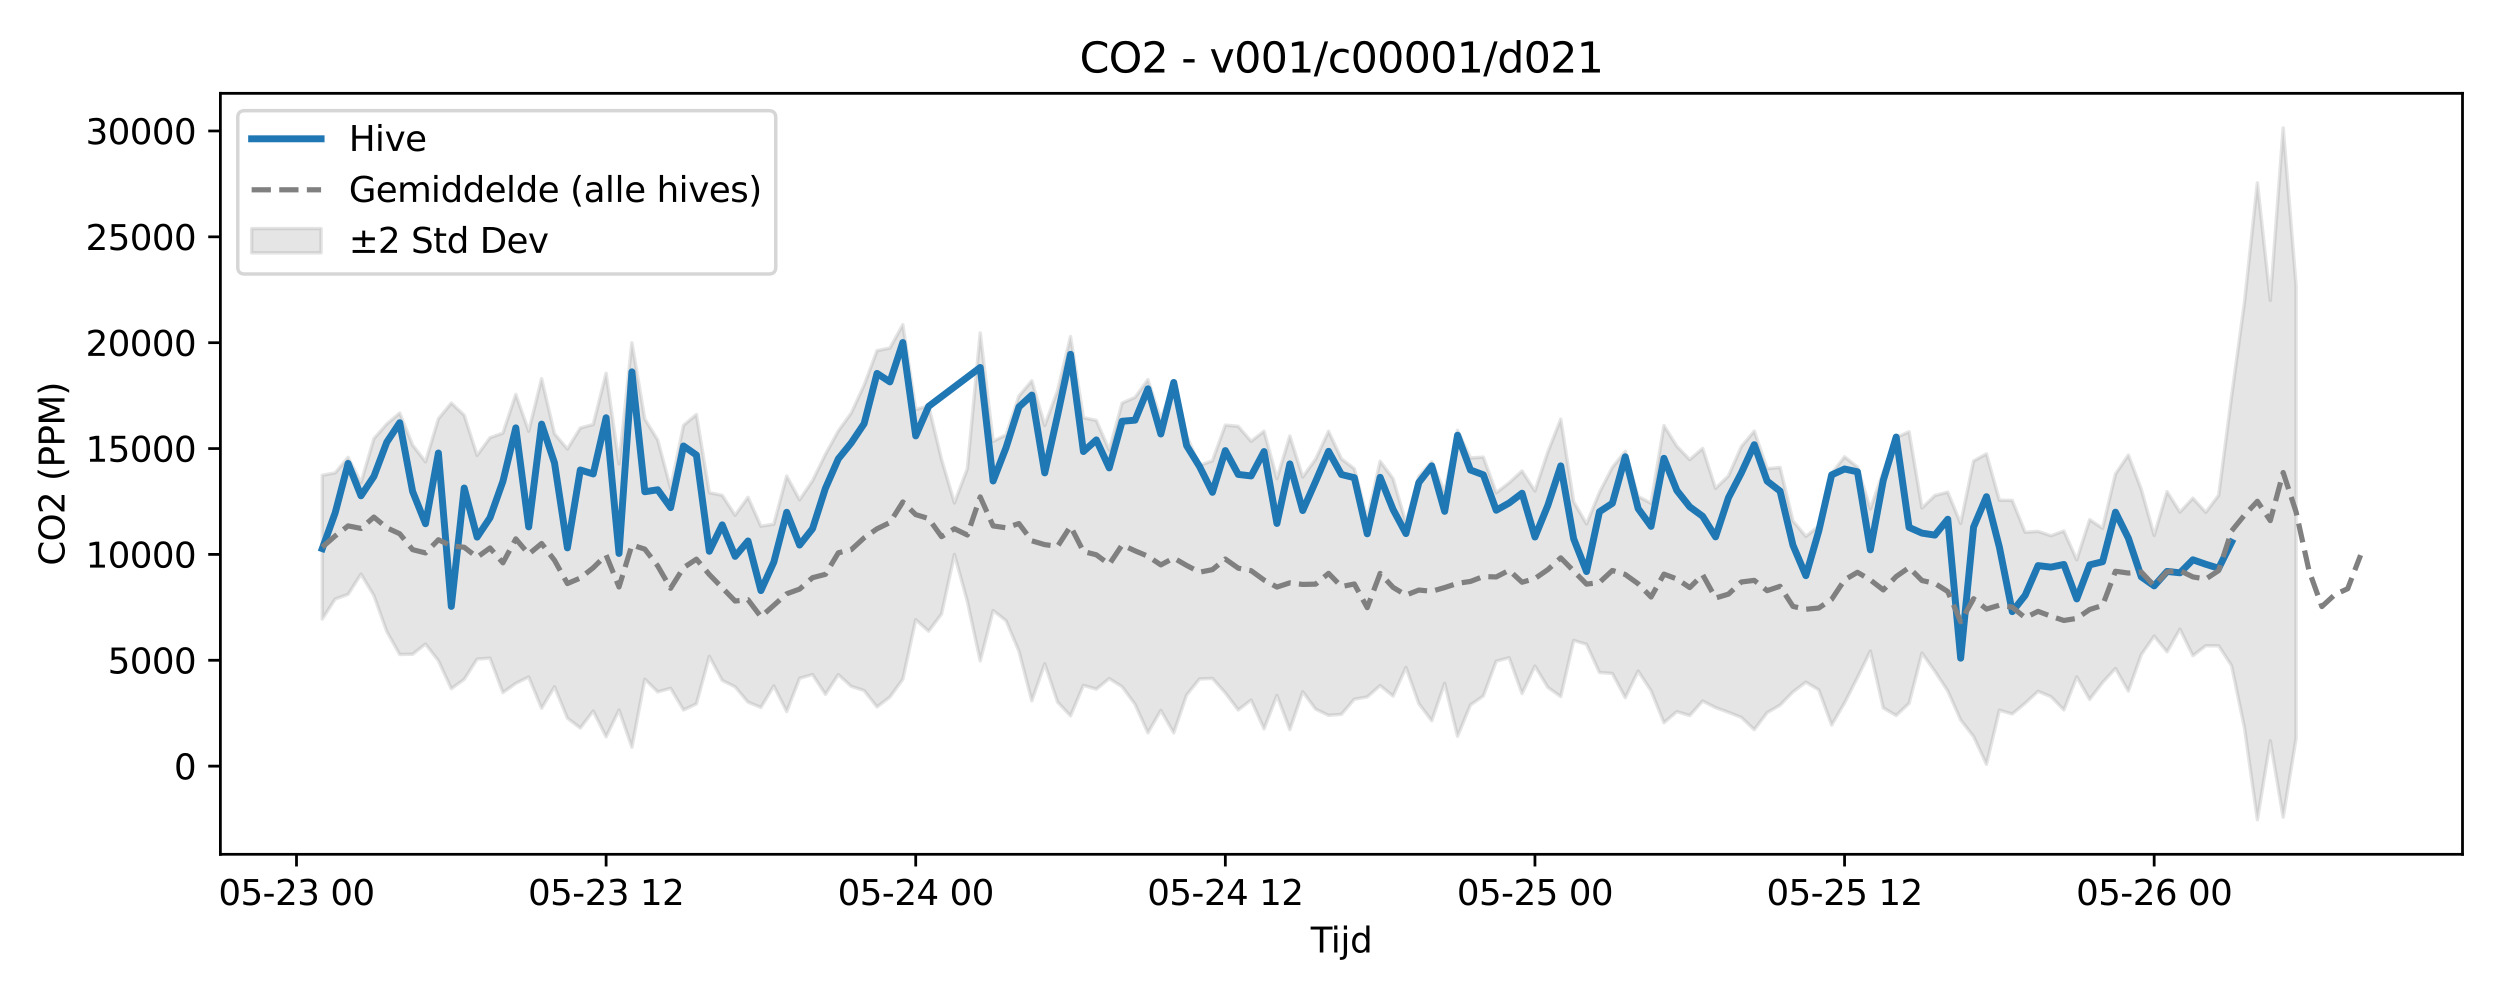 <?xml version="1.0" encoding="utf-8" standalone="no"?>
<!DOCTYPE svg PUBLIC "-//W3C//DTD SVG 1.1//EN"
  "http://www.w3.org/Graphics/SVG/1.1/DTD/svg11.dtd">
<svg xmlns:xlink="http://www.w3.org/1999/xlink" width="720pt" height="288pt" viewBox="0 0 720 288" xmlns="http://www.w3.org/2000/svg" version="1.1">
 <defs>
  <style type="text/css">*{stroke-linejoin: round; stroke-linecap: butt}</style>
 </defs>
 <g id="figure_1">
  <g id="patch_1">
   <path d="M 0 288 
L 720 288 
L 720 0 
L 0 0 
z
" style="fill: #ffffff"/>
  </g>
  <g id="axes_1">
   <g id="patch_2">
    <path d="M 63.47 246.04 
L 709.2 246.04 
L 709.2 26.88 
L 63.47 26.88 
z
" style="fill: #ffffff"/>
   </g>
   <g id="FillBetweenPolyCollection_1">
    <defs>
     <path id="m2f6e40ff70" d="M 92.821 -151.126 
L 92.821 -109.721 
L 96.537 -115.489 
L 100.252 -116.819 
L 103.967 -122.638 
L 107.683 -116.48 
L 111.398 -106.106 
L 115.114 -99.513 
L 118.829 -99.575 
L 122.544 -102.506 
L 126.26 -97.724 
L 129.975 -89.65 
L 133.69 -92.349 
L 137.406 -98.184 
L 141.121 -98.451 
L 144.836 -88.542 
L 148.552 -91.197 
L 152.267 -93.023 
L 155.983 -84.011 
L 159.698 -90.2 
L 163.413 -81.182 
L 167.129 -78.329 
L 170.844 -83.216 
L 174.559 -75.802 
L 178.275 -83.508 
L 181.99 -72.806 
L 185.705 -92.385 
L 189.421 -88.743 
L 193.136 -89.763 
L 196.852 -83.527 
L 200.567 -85.299 
L 204.282 -98.977 
L 207.998 -92.043 
L 211.713 -90.195 
L 215.428 -85.776 
L 219.144 -84.267 
L 222.859 -90.451 
L 226.574 -83.093 
L 230.29 -92.641 
L 234.005 -93.729 
L 237.721 -88.042 
L 241.436 -93.702 
L 245.151 -90.331 
L 248.867 -89.121 
L 252.582 -84.408 
L 256.297 -87.263 
L 260.013 -92.391 
L 263.728 -109.513 
L 267.443 -106.221 
L 271.159 -111.157 
L 274.874 -128.314 
L 278.589 -114.843 
L 282.305 -97.672 
L 286.02 -112.16 
L 289.736 -109.262 
L 293.451 -100.476 
L 297.166 -86.158 
L 300.882 -96.815 
L 304.597 -85.786 
L 308.312 -81.838 
L 312.028 -90.62 
L 315.743 -89.531 
L 319.458 -92.565 
L 323.174 -90.224 
L 326.889 -85.171 
L 330.605 -76.956 
L 334.32 -83.405 
L 338.035 -76.937 
L 341.751 -87.86 
L 345.466 -92.462 
L 349.181 -92.597 
L 352.897 -88.437 
L 356.612 -83.523 
L 360.327 -86.383 
L 364.043 -78.084 
L 367.758 -87.706 
L 371.474 -77.865 
L 375.189 -88.759 
L 378.904 -83.765 
L 382.62 -81.971 
L 386.335 -82.279 
L 390.05 -86.643 
L 393.766 -87.28 
L 397.481 -90.553 
L 401.196 -87.535 
L 404.912 -95.782 
L 408.627 -85.332 
L 412.343 -80.414 
L 416.058 -91.191 
L 419.773 -75.956 
L 423.489 -84.985 
L 427.204 -87.574 
L 430.919 -97.587 
L 434.635 -98.576 
L 438.35 -88.263 
L 442.065 -96.172 
L 445.781 -90.04 
L 449.496 -87.39 
L 453.212 -103.556 
L 456.927 -102.434 
L 460.642 -94.33 
L 464.358 -94.039 
L 468.073 -87.076 
L 471.788 -94.722 
L 475.504 -89.068 
L 479.219 -79.868 
L 482.934 -83.043 
L 486.65 -81.922 
L 490.365 -86.102 
L 494.081 -84.202 
L 497.796 -82.858 
L 501.511 -81.399 
L 505.227 -77.861 
L 508.942 -82.77 
L 512.657 -84.913 
L 516.373 -88.731 
L 520.088 -91.533 
L 523.803 -89.321 
L 527.519 -79.195 
L 531.234 -85.559 
L 534.949 -92.872 
L 538.665 -100.496 
L 542.38 -84.116 
L 546.096 -81.94 
L 549.811 -85.433 
L 553.526 -99.913 
L 557.242 -94.68 
L 560.957 -89.01 
L 564.672 -80.665 
L 568.388 -75.889 
L 572.103 -67.891 
L 575.818 -83.454 
L 579.534 -82.385 
L 583.249 -85.471 
L 586.965 -88.902 
L 590.68 -87.355 
L 594.395 -83.537 
L 598.111 -93.041 
L 601.826 -86.572 
L 605.541 -91.432 
L 609.257 -95.47 
L 612.972 -88.987 
L 616.687 -99.458 
L 620.403 -104.79 
L 624.118 -100.271 
L 627.834 -106.807 
L 631.549 -99.167 
L 635.264 -102.028 
L 638.98 -101.993 
L 642.695 -96.281 
L 646.41 -78.395 
L 650.126 -51.922 
L 653.841 -74.654 
L 657.556 -52.659 
L 661.272 -75.34 
L 661.272 -205.769 
L 661.272 -205.769 
L 657.556 -251.158 
L 653.841 -201.47 
L 650.126 -235.333 
L 646.41 -200.898 
L 642.695 -173.879 
L 638.98 -145.358 
L 635.264 -140.441 
L 631.549 -144.53 
L 627.834 -140.502 
L 624.118 -146.396 
L 620.403 -133.813 
L 616.687 -147.073 
L 612.972 -156.934 
L 609.257 -151.488 
L 605.541 -135.838 
L 601.826 -138.342 
L 598.111 -126.772 
L 594.395 -135.069 
L 590.68 -133.707 
L 586.965 -134.959 
L 583.249 -134.703 
L 579.534 -143.877 
L 575.818 -143.941 
L 572.103 -157.285 
L 568.388 -155.238 
L 564.672 -137.232 
L 560.957 -146.254 
L 557.242 -145.297 
L 553.526 -141.696 
L 549.811 -163.651 
L 546.096 -161.973 
L 542.38 -152.084 
L 538.665 -141.46 
L 534.949 -153.485 
L 531.234 -156.442 
L 527.519 -151.617 
L 523.803 -136.463 
L 520.088 -133.525 
L 516.373 -137.982 
L 512.657 -153.371 
L 508.942 -153.022 
L 505.227 -163.846 
L 501.511 -159.382 
L 497.796 -150.929 
L 494.081 -147.337 
L 490.365 -158.858 
L 486.65 -155.623 
L 482.934 -159.473 
L 479.219 -165.434 
L 475.504 -143.058 
L 471.788 -145.025 
L 468.073 -158.019 
L 464.358 -153.371 
L 460.642 -146.184 
L 456.927 -137.101 
L 453.212 -143.517 
L 449.496 -167.279 
L 445.781 -157.859 
L 442.065 -146.599 
L 438.35 -152.368 
L 434.635 -148.954 
L 430.919 -146.093 
L 427.204 -156.349 
L 423.489 -156.103 
L 419.773 -164.058 
L 416.058 -146.372 
L 412.343 -155.015 
L 408.627 -150.799 
L 404.912 -137.426 
L 401.196 -150.158 
L 397.481 -155.161 
L 393.766 -138.716 
L 390.05 -152.981 
L 386.335 -155.861 
L 382.62 -163.776 
L 378.904 -155.773 
L 375.189 -150.615 
L 371.474 -162.417 
L 367.758 -150.156 
L 364.043 -163.808 
L 360.327 -160.907 
L 356.612 -165.218 
L 352.897 -165.557 
L 349.181 -155.292 
L 345.466 -153.961 
L 341.751 -162.451 
L 338.035 -177.654 
L 334.32 -167.213 
L 330.605 -178.644 
L 326.889 -173.555 
L 323.174 -171.922 
L 319.458 -158.373 
L 315.743 -166.91 
L 312.028 -167.714 
L 308.312 -191.058 
L 304.597 -175.551 
L 300.882 -165.469 
L 297.166 -178.335 
L 293.451 -173.95 
L 289.736 -162.747 
L 286.02 -160.899 
L 282.305 -192.106 
L 278.589 -153.001 
L 274.874 -143.149 
L 271.159 -155.733 
L 267.443 -171.1 
L 263.728 -170.068 
L 260.013 -194.476 
L 256.297 -187.771 
L 252.582 -186.997 
L 248.867 -177.073 
L 245.151 -169.037 
L 241.436 -163.873 
L 237.721 -157.142 
L 234.005 -149.526 
L 230.29 -144.047 
L 226.574 -150.89 
L 222.859 -137.03 
L 219.144 -136.456 
L 215.428 -144.774 
L 211.713 -139.618 
L 207.998 -145.349 
L 204.282 -146.113 
L 200.567 -168.623 
L 196.852 -165.488 
L 193.136 -147.39 
L 189.421 -161.286 
L 185.705 -167.313 
L 181.99 -189.283 
L 178.275 -154.401 
L 174.559 -180.486 
L 170.844 -165.742 
L 167.129 -164.727 
L 163.413 -158.69 
L 159.698 -163.069 
L 155.983 -178.937 
L 152.267 -163.804 
L 148.552 -174.413 
L 144.836 -163.27 
L 141.121 -161.922 
L 137.406 -156.85 
L 133.69 -168.423 
L 129.975 -171.913 
L 126.26 -167.379 
L 122.544 -155.009 
L 118.829 -159.83 
L 115.114 -169.051 
L 111.398 -165.886 
L 107.683 -161.677 
L 103.967 -148.983 
L 100.252 -156.275 
L 96.537 -151.813 
L 92.821 -151.126 
z
" style="stroke: #808080; stroke-opacity: 0.2"/>
    </defs>
    <g clip-path="url(#pfb8b61a705)">
     <use xlink:href="#m2f6e40ff70" x="0" y="288" style="fill: #808080; fill-opacity: 0.2; stroke: #808080; stroke-opacity: 0.2"/>
    </g>
   </g>
   <g id="matplotlib.axis_1">
    <g id="xtick_1">
     <g id="line2d_1">
      <defs>
       <path id="m57e1f1bc9d" d="M 0 0 
L 0 3.5 
" style="stroke: #000000; stroke-width: 0.8"/>
      </defs>
      <g>
       <use xlink:href="#m57e1f1bc9d" x="85.391" y="246.04" style="stroke: #000000; stroke-width: 0.8"/>
      </g>
     </g>
     <g id="text_1">
      <!-- 05-23 00 -->
      <g transform="translate(62.91 260.638) scale(0.1 -0.1)">
       <defs>
        <path id="DejaVuSans-30" d="M 2034 4250 
Q 1547 4250 1301 3770 
Q 1056 3291 1056 2328 
Q 1056 1369 1301 889 
Q 1547 409 2034 409 
Q 2525 409 2770 889 
Q 3016 1369 3016 2328 
Q 3016 3291 2770 3770 
Q 2525 4250 2034 4250 
z
M 2034 4750 
Q 2819 4750 3233 4129 
Q 3647 3509 3647 2328 
Q 3647 1150 3233 529 
Q 2819 -91 2034 -91 
Q 1250 -91 836 529 
Q 422 1150 422 2328 
Q 422 3509 836 4129 
Q 1250 4750 2034 4750 
z
" transform="scale(0.016)"/>
        <path id="DejaVuSans-35" d="M 691 4666 
L 3169 4666 
L 3169 4134 
L 1269 4134 
L 1269 2991 
Q 1406 3038 1543 3061 
Q 1681 3084 1819 3084 
Q 2600 3084 3056 2656 
Q 3513 2228 3513 1497 
Q 3513 744 3044 326 
Q 2575 -91 1722 -91 
Q 1428 -91 1123 -41 
Q 819 9 494 109 
L 494 744 
Q 775 591 1075 516 
Q 1375 441 1709 441 
Q 2250 441 2565 725 
Q 2881 1009 2881 1497 
Q 2881 1984 2565 2268 
Q 2250 2553 1709 2553 
Q 1456 2553 1204 2497 
Q 953 2441 691 2322 
L 691 4666 
z
" transform="scale(0.016)"/>
        <path id="DejaVuSans-2d" d="M 313 2009 
L 1997 2009 
L 1997 1497 
L 313 1497 
L 313 2009 
z
" transform="scale(0.016)"/>
        <path id="DejaVuSans-32" d="M 1228 531 
L 3431 531 
L 3431 0 
L 469 0 
L 469 531 
Q 828 903 1448 1529 
Q 2069 2156 2228 2338 
Q 2531 2678 2651 2914 
Q 2772 3150 2772 3378 
Q 2772 3750 2511 3984 
Q 2250 4219 1831 4219 
Q 1534 4219 1204 4116 
Q 875 4013 500 3803 
L 500 4441 
Q 881 4594 1212 4672 
Q 1544 4750 1819 4750 
Q 2544 4750 2975 4387 
Q 3406 4025 3406 3419 
Q 3406 3131 3298 2873 
Q 3191 2616 2906 2266 
Q 2828 2175 2409 1742 
Q 1991 1309 1228 531 
z
" transform="scale(0.016)"/>
        <path id="DejaVuSans-33" d="M 2597 2516 
Q 3050 2419 3304 2112 
Q 3559 1806 3559 1356 
Q 3559 666 3084 287 
Q 2609 -91 1734 -91 
Q 1441 -91 1130 -33 
Q 819 25 488 141 
L 488 750 
Q 750 597 1062 519 
Q 1375 441 1716 441 
Q 2309 441 2620 675 
Q 2931 909 2931 1356 
Q 2931 1769 2642 2001 
Q 2353 2234 1838 2234 
L 1294 2234 
L 1294 2753 
L 1863 2753 
Q 2328 2753 2575 2939 
Q 2822 3125 2822 3475 
Q 2822 3834 2567 4026 
Q 2313 4219 1838 4219 
Q 1578 4219 1281 4162 
Q 984 4106 628 3988 
L 628 4550 
Q 988 4650 1302 4700 
Q 1616 4750 1894 4750 
Q 2613 4750 3031 4423 
Q 3450 4097 3450 3541 
Q 3450 3153 3228 2886 
Q 3006 2619 2597 2516 
z
" transform="scale(0.016)"/>
        <path id="DejaVuSans-20" transform="scale(0.016)"/>
       </defs>
       <use xlink:href="#DejaVuSans-30"/>
       <use xlink:href="#DejaVuSans-35" transform="translate(63.623 0)"/>
       <use xlink:href="#DejaVuSans-2d" transform="translate(127.246 0)"/>
       <use xlink:href="#DejaVuSans-32" transform="translate(163.33 0)"/>
       <use xlink:href="#DejaVuSans-33" transform="translate(226.953 0)"/>
       <use xlink:href="#DejaVuSans-20" transform="translate(290.576 0)"/>
       <use xlink:href="#DejaVuSans-30" transform="translate(322.363 0)"/>
       <use xlink:href="#DejaVuSans-30" transform="translate(385.986 0)"/>
      </g>
     </g>
    </g>
    <g id="xtick_2">
     <g id="line2d_2">
      <g>
       <use xlink:href="#m57e1f1bc9d" x="174.559" y="246.04" style="stroke: #000000; stroke-width: 0.8"/>
      </g>
     </g>
     <g id="text_2">
      <!-- 05-23 12 -->
      <g transform="translate(152.079 260.638) scale(0.1 -0.1)">
       <defs>
        <path id="DejaVuSans-31" d="M 794 531 
L 1825 531 
L 1825 4091 
L 703 3866 
L 703 4441 
L 1819 4666 
L 2450 4666 
L 2450 531 
L 3481 531 
L 3481 0 
L 794 0 
L 794 531 
z
" transform="scale(0.016)"/>
       </defs>
       <use xlink:href="#DejaVuSans-30"/>
       <use xlink:href="#DejaVuSans-35" transform="translate(63.623 0)"/>
       <use xlink:href="#DejaVuSans-2d" transform="translate(127.246 0)"/>
       <use xlink:href="#DejaVuSans-32" transform="translate(163.33 0)"/>
       <use xlink:href="#DejaVuSans-33" transform="translate(226.953 0)"/>
       <use xlink:href="#DejaVuSans-20" transform="translate(290.576 0)"/>
       <use xlink:href="#DejaVuSans-31" transform="translate(322.363 0)"/>
       <use xlink:href="#DejaVuSans-32" transform="translate(385.986 0)"/>
      </g>
     </g>
    </g>
    <g id="xtick_3">
     <g id="line2d_3">
      <g>
       <use xlink:href="#m57e1f1bc9d" x="263.728" y="246.04" style="stroke: #000000; stroke-width: 0.8"/>
      </g>
     </g>
     <g id="text_3">
      <!-- 05-24 00 -->
      <g transform="translate(241.248 260.638) scale(0.1 -0.1)">
       <defs>
        <path id="DejaVuSans-34" d="M 2419 4116 
L 825 1625 
L 2419 1625 
L 2419 4116 
z
M 2253 4666 
L 3047 4666 
L 3047 1625 
L 3713 1625 
L 3713 1100 
L 3047 1100 
L 3047 0 
L 2419 0 
L 2419 1100 
L 313 1100 
L 313 1709 
L 2253 4666 
z
" transform="scale(0.016)"/>
       </defs>
       <use xlink:href="#DejaVuSans-30"/>
       <use xlink:href="#DejaVuSans-35" transform="translate(63.623 0)"/>
       <use xlink:href="#DejaVuSans-2d" transform="translate(127.246 0)"/>
       <use xlink:href="#DejaVuSans-32" transform="translate(163.33 0)"/>
       <use xlink:href="#DejaVuSans-34" transform="translate(226.953 0)"/>
       <use xlink:href="#DejaVuSans-20" transform="translate(290.576 0)"/>
       <use xlink:href="#DejaVuSans-30" transform="translate(322.363 0)"/>
       <use xlink:href="#DejaVuSans-30" transform="translate(385.986 0)"/>
      </g>
     </g>
    </g>
    <g id="xtick_4">
     <g id="line2d_4">
      <g>
       <use xlink:href="#m57e1f1bc9d" x="352.897" y="246.04" style="stroke: #000000; stroke-width: 0.8"/>
      </g>
     </g>
     <g id="text_4">
      <!-- 05-24 12 -->
      <g transform="translate(330.416 260.638) scale(0.1 -0.1)">
       <use xlink:href="#DejaVuSans-30"/>
       <use xlink:href="#DejaVuSans-35" transform="translate(63.623 0)"/>
       <use xlink:href="#DejaVuSans-2d" transform="translate(127.246 0)"/>
       <use xlink:href="#DejaVuSans-32" transform="translate(163.33 0)"/>
       <use xlink:href="#DejaVuSans-34" transform="translate(226.953 0)"/>
       <use xlink:href="#DejaVuSans-20" transform="translate(290.576 0)"/>
       <use xlink:href="#DejaVuSans-31" transform="translate(322.363 0)"/>
       <use xlink:href="#DejaVuSans-32" transform="translate(385.986 0)"/>
      </g>
     </g>
    </g>
    <g id="xtick_5">
     <g id="line2d_5">
      <g>
       <use xlink:href="#m57e1f1bc9d" x="442.065" y="246.04" style="stroke: #000000; stroke-width: 0.8"/>
      </g>
     </g>
     <g id="text_5">
      <!-- 05-25 00 -->
      <g transform="translate(419.585 260.638) scale(0.1 -0.1)">
       <use xlink:href="#DejaVuSans-30"/>
       <use xlink:href="#DejaVuSans-35" transform="translate(63.623 0)"/>
       <use xlink:href="#DejaVuSans-2d" transform="translate(127.246 0)"/>
       <use xlink:href="#DejaVuSans-32" transform="translate(163.33 0)"/>
       <use xlink:href="#DejaVuSans-35" transform="translate(226.953 0)"/>
       <use xlink:href="#DejaVuSans-20" transform="translate(290.576 0)"/>
       <use xlink:href="#DejaVuSans-30" transform="translate(322.363 0)"/>
       <use xlink:href="#DejaVuSans-30" transform="translate(385.986 0)"/>
      </g>
     </g>
    </g>
    <g id="xtick_6">
     <g id="line2d_6">
      <g>
       <use xlink:href="#m57e1f1bc9d" x="531.234" y="246.04" style="stroke: #000000; stroke-width: 0.8"/>
      </g>
     </g>
     <g id="text_6">
      <!-- 05-25 12 -->
      <g transform="translate(508.754 260.638) scale(0.1 -0.1)">
       <use xlink:href="#DejaVuSans-30"/>
       <use xlink:href="#DejaVuSans-35" transform="translate(63.623 0)"/>
       <use xlink:href="#DejaVuSans-2d" transform="translate(127.246 0)"/>
       <use xlink:href="#DejaVuSans-32" transform="translate(163.33 0)"/>
       <use xlink:href="#DejaVuSans-35" transform="translate(226.953 0)"/>
       <use xlink:href="#DejaVuSans-20" transform="translate(290.576 0)"/>
       <use xlink:href="#DejaVuSans-31" transform="translate(322.363 0)"/>
       <use xlink:href="#DejaVuSans-32" transform="translate(385.986 0)"/>
      </g>
     </g>
    </g>
    <g id="xtick_7">
     <g id="line2d_7">
      <g>
       <use xlink:href="#m57e1f1bc9d" x="620.403" y="246.04" style="stroke: #000000; stroke-width: 0.8"/>
      </g>
     </g>
     <g id="text_7">
      <!-- 05-26 00 -->
      <g transform="translate(597.922 260.638) scale(0.1 -0.1)">
       <defs>
        <path id="DejaVuSans-36" d="M 2113 2584 
Q 1688 2584 1439 2293 
Q 1191 2003 1191 1497 
Q 1191 994 1439 701 
Q 1688 409 2113 409 
Q 2538 409 2786 701 
Q 3034 994 3034 1497 
Q 3034 2003 2786 2293 
Q 2538 2584 2113 2584 
z
M 3366 4563 
L 3366 3988 
Q 3128 4100 2886 4159 
Q 2644 4219 2406 4219 
Q 1781 4219 1451 3797 
Q 1122 3375 1075 2522 
Q 1259 2794 1537 2939 
Q 1816 3084 2150 3084 
Q 2853 3084 3261 2657 
Q 3669 2231 3669 1497 
Q 3669 778 3244 343 
Q 2819 -91 2113 -91 
Q 1303 -91 875 529 
Q 447 1150 447 2328 
Q 447 3434 972 4092 
Q 1497 4750 2381 4750 
Q 2619 4750 2861 4703 
Q 3103 4656 3366 4563 
z
" transform="scale(0.016)"/>
       </defs>
       <use xlink:href="#DejaVuSans-30"/>
       <use xlink:href="#DejaVuSans-35" transform="translate(63.623 0)"/>
       <use xlink:href="#DejaVuSans-2d" transform="translate(127.246 0)"/>
       <use xlink:href="#DejaVuSans-32" transform="translate(163.33 0)"/>
       <use xlink:href="#DejaVuSans-36" transform="translate(226.953 0)"/>
       <use xlink:href="#DejaVuSans-20" transform="translate(290.576 0)"/>
       <use xlink:href="#DejaVuSans-30" transform="translate(322.363 0)"/>
       <use xlink:href="#DejaVuSans-30" transform="translate(385.986 0)"/>
      </g>
     </g>
    </g>
    <g id="text_8">
     <!-- Tijd -->
     <g transform="translate(377.485 274.317) scale(0.1 -0.1)">
      <defs>
       <path id="DejaVuSans-54" d="M -19 4666 
L 3928 4666 
L 3928 4134 
L 2272 4134 
L 2272 0 
L 1638 0 
L 1638 4134 
L -19 4134 
L -19 4666 
z
" transform="scale(0.016)"/>
       <path id="DejaVuSans-69" d="M 603 3500 
L 1178 3500 
L 1178 0 
L 603 0 
L 603 3500 
z
M 603 4863 
L 1178 4863 
L 1178 4134 
L 603 4134 
L 603 4863 
z
" transform="scale(0.016)"/>
       <path id="DejaVuSans-6a" d="M 603 3500 
L 1178 3500 
L 1178 -63 
Q 1178 -731 923 -1031 
Q 669 -1331 103 -1331 
L -116 -1331 
L -116 -844 
L 38 -844 
Q 366 -844 484 -692 
Q 603 -541 603 -63 
L 603 3500 
z
M 603 4863 
L 1178 4863 
L 1178 4134 
L 603 4134 
L 603 4863 
z
" transform="scale(0.016)"/>
       <path id="DejaVuSans-64" d="M 2906 2969 
L 2906 4863 
L 3481 4863 
L 3481 0 
L 2906 0 
L 2906 525 
Q 2725 213 2448 61 
Q 2172 -91 1784 -91 
Q 1150 -91 751 415 
Q 353 922 353 1747 
Q 353 2572 751 3078 
Q 1150 3584 1784 3584 
Q 2172 3584 2448 3432 
Q 2725 3281 2906 2969 
z
M 947 1747 
Q 947 1113 1208 752 
Q 1469 391 1925 391 
Q 2381 391 2643 752 
Q 2906 1113 2906 1747 
Q 2906 2381 2643 2742 
Q 2381 3103 1925 3103 
Q 1469 3103 1208 2742 
Q 947 2381 947 1747 
z
" transform="scale(0.016)"/>
      </defs>
      <use xlink:href="#DejaVuSans-54"/>
      <use xlink:href="#DejaVuSans-69" transform="translate(57.959 0)"/>
      <use xlink:href="#DejaVuSans-6a" transform="translate(85.742 0)"/>
      <use xlink:href="#DejaVuSans-64" transform="translate(113.525 0)"/>
     </g>
    </g>
   </g>
   <g id="matplotlib.axis_2">
    <g id="ytick_1">
     <g id="line2d_8">
      <defs>
       <path id="mbb56fa4560" d="M 0 0 
L -3.5 0 
" style="stroke: #000000; stroke-width: 0.8"/>
      </defs>
      <g>
       <use xlink:href="#mbb56fa4560" x="63.47" y="220.65" style="stroke: #000000; stroke-width: 0.8"/>
      </g>
     </g>
     <g id="text_9">
      <!-- 0 -->
      <g transform="translate(50.108 224.449) scale(0.1 -0.1)">
       <use xlink:href="#DejaVuSans-30"/>
      </g>
     </g>
    </g>
    <g id="ytick_2">
     <g id="line2d_9">
      <g>
       <use xlink:href="#mbb56fa4560" x="63.47" y="190.162" style="stroke: #000000; stroke-width: 0.8"/>
      </g>
     </g>
     <g id="text_10">
      <!-- 5000 -->
      <g transform="translate(31.02 193.961) scale(0.1 -0.1)">
       <use xlink:href="#DejaVuSans-35"/>
       <use xlink:href="#DejaVuSans-30" transform="translate(63.623 0)"/>
       <use xlink:href="#DejaVuSans-30" transform="translate(127.246 0)"/>
       <use xlink:href="#DejaVuSans-30" transform="translate(190.869 0)"/>
      </g>
     </g>
    </g>
    <g id="ytick_3">
     <g id="line2d_10">
      <g>
       <use xlink:href="#mbb56fa4560" x="63.47" y="159.673" style="stroke: #000000; stroke-width: 0.8"/>
      </g>
     </g>
     <g id="text_11">
      <!-- 10000 -->
      <g transform="translate(24.657 163.472) scale(0.1 -0.1)">
       <use xlink:href="#DejaVuSans-31"/>
       <use xlink:href="#DejaVuSans-30" transform="translate(63.623 0)"/>
       <use xlink:href="#DejaVuSans-30" transform="translate(127.246 0)"/>
       <use xlink:href="#DejaVuSans-30" transform="translate(190.869 0)"/>
       <use xlink:href="#DejaVuSans-30" transform="translate(254.492 0)"/>
      </g>
     </g>
    </g>
    <g id="ytick_4">
     <g id="line2d_11">
      <g>
       <use xlink:href="#mbb56fa4560" x="63.47" y="129.185" style="stroke: #000000; stroke-width: 0.8"/>
      </g>
     </g>
     <g id="text_12">
      <!-- 15000 -->
      <g transform="translate(24.657 132.984) scale(0.1 -0.1)">
       <use xlink:href="#DejaVuSans-31"/>
       <use xlink:href="#DejaVuSans-35" transform="translate(63.623 0)"/>
       <use xlink:href="#DejaVuSans-30" transform="translate(127.246 0)"/>
       <use xlink:href="#DejaVuSans-30" transform="translate(190.869 0)"/>
       <use xlink:href="#DejaVuSans-30" transform="translate(254.492 0)"/>
      </g>
     </g>
    </g>
    <g id="ytick_5">
     <g id="line2d_12">
      <g>
       <use xlink:href="#mbb56fa4560" x="63.47" y="98.696" style="stroke: #000000; stroke-width: 0.8"/>
      </g>
     </g>
     <g id="text_13">
      <!-- 20000 -->
      <g transform="translate(24.657 102.496) scale(0.1 -0.1)">
       <use xlink:href="#DejaVuSans-32"/>
       <use xlink:href="#DejaVuSans-30" transform="translate(63.623 0)"/>
       <use xlink:href="#DejaVuSans-30" transform="translate(127.246 0)"/>
       <use xlink:href="#DejaVuSans-30" transform="translate(190.869 0)"/>
       <use xlink:href="#DejaVuSans-30" transform="translate(254.492 0)"/>
      </g>
     </g>
    </g>
    <g id="ytick_6">
     <g id="line2d_13">
      <g>
       <use xlink:href="#mbb56fa4560" x="63.47" y="68.208" style="stroke: #000000; stroke-width: 0.8"/>
      </g>
     </g>
     <g id="text_14">
      <!-- 25000 -->
      <g transform="translate(24.657 72.007) scale(0.1 -0.1)">
       <use xlink:href="#DejaVuSans-32"/>
       <use xlink:href="#DejaVuSans-35" transform="translate(63.623 0)"/>
       <use xlink:href="#DejaVuSans-30" transform="translate(127.246 0)"/>
       <use xlink:href="#DejaVuSans-30" transform="translate(190.869 0)"/>
       <use xlink:href="#DejaVuSans-30" transform="translate(254.492 0)"/>
      </g>
     </g>
    </g>
    <g id="ytick_7">
     <g id="line2d_14">
      <g>
       <use xlink:href="#mbb56fa4560" x="63.47" y="37.72" style="stroke: #000000; stroke-width: 0.8"/>
      </g>
     </g>
     <g id="text_15">
      <!-- 30000 -->
      <g transform="translate(24.657 41.519) scale(0.1 -0.1)">
       <use xlink:href="#DejaVuSans-33"/>
       <use xlink:href="#DejaVuSans-30" transform="translate(63.623 0)"/>
       <use xlink:href="#DejaVuSans-30" transform="translate(127.246 0)"/>
       <use xlink:href="#DejaVuSans-30" transform="translate(190.869 0)"/>
       <use xlink:href="#DejaVuSans-30" transform="translate(254.492 0)"/>
      </g>
     </g>
    </g>
    <g id="text_16">
     <!-- CO2 (PPM) -->
     <g transform="translate(18.578 162.903) rotate(-90) scale(0.1 -0.1)">
      <defs>
       <path id="DejaVuSans-43" d="M 4122 4306 
L 4122 3641 
Q 3803 3938 3442 4084 
Q 3081 4231 2675 4231 
Q 1875 4231 1450 3742 
Q 1025 3253 1025 2328 
Q 1025 1406 1450 917 
Q 1875 428 2675 428 
Q 3081 428 3442 575 
Q 3803 722 4122 1019 
L 4122 359 
Q 3791 134 3420 21 
Q 3050 -91 2638 -91 
Q 1578 -91 968 557 
Q 359 1206 359 2328 
Q 359 3453 968 4101 
Q 1578 4750 2638 4750 
Q 3056 4750 3426 4639 
Q 3797 4528 4122 4306 
z
" transform="scale(0.016)"/>
       <path id="DejaVuSans-4f" d="M 2522 4238 
Q 1834 4238 1429 3725 
Q 1025 3213 1025 2328 
Q 1025 1447 1429 934 
Q 1834 422 2522 422 
Q 3209 422 3611 934 
Q 4013 1447 4013 2328 
Q 4013 3213 3611 3725 
Q 3209 4238 2522 4238 
z
M 2522 4750 
Q 3503 4750 4090 4092 
Q 4678 3434 4678 2328 
Q 4678 1225 4090 567 
Q 3503 -91 2522 -91 
Q 1538 -91 948 565 
Q 359 1222 359 2328 
Q 359 3434 948 4092 
Q 1538 4750 2522 4750 
z
" transform="scale(0.016)"/>
       <path id="DejaVuSans-28" d="M 1984 4856 
Q 1566 4138 1362 3434 
Q 1159 2731 1159 2009 
Q 1159 1288 1364 580 
Q 1569 -128 1984 -844 
L 1484 -844 
Q 1016 -109 783 600 
Q 550 1309 550 2009 
Q 550 2706 781 3412 
Q 1013 4119 1484 4856 
L 1984 4856 
z
" transform="scale(0.016)"/>
       <path id="DejaVuSans-50" d="M 1259 4147 
L 1259 2394 
L 2053 2394 
Q 2494 2394 2734 2622 
Q 2975 2850 2975 3272 
Q 2975 3691 2734 3919 
Q 2494 4147 2053 4147 
L 1259 4147 
z
M 628 4666 
L 2053 4666 
Q 2838 4666 3239 4311 
Q 3641 3956 3641 3272 
Q 3641 2581 3239 2228 
Q 2838 1875 2053 1875 
L 1259 1875 
L 1259 0 
L 628 0 
L 628 4666 
z
" transform="scale(0.016)"/>
       <path id="DejaVuSans-4d" d="M 628 4666 
L 1569 4666 
L 2759 1491 
L 3956 4666 
L 4897 4666 
L 4897 0 
L 4281 0 
L 4281 4097 
L 3078 897 
L 2444 897 
L 1241 4097 
L 1241 0 
L 628 0 
L 628 4666 
z
" transform="scale(0.016)"/>
       <path id="DejaVuSans-29" d="M 513 4856 
L 1013 4856 
Q 1481 4119 1714 3412 
Q 1947 2706 1947 2009 
Q 1947 1309 1714 600 
Q 1481 -109 1013 -844 
L 513 -844 
Q 928 -128 1133 580 
Q 1338 1288 1338 2009 
Q 1338 2731 1133 3434 
Q 928 4138 513 4856 
z
" transform="scale(0.016)"/>
      </defs>
      <use xlink:href="#DejaVuSans-43"/>
      <use xlink:href="#DejaVuSans-4f" transform="translate(69.824 0)"/>
      <use xlink:href="#DejaVuSans-32" transform="translate(148.535 0)"/>
      <use xlink:href="#DejaVuSans-20" transform="translate(212.158 0)"/>
      <use xlink:href="#DejaVuSans-28" transform="translate(243.945 0)"/>
      <use xlink:href="#DejaVuSans-50" transform="translate(282.959 0)"/>
      <use xlink:href="#DejaVuSans-50" transform="translate(343.262 0)"/>
      <use xlink:href="#DejaVuSans-4d" transform="translate(403.564 0)"/>
      <use xlink:href="#DejaVuSans-29" transform="translate(489.844 0)"/>
     </g>
    </g>
   </g>
   <g id="line2d_15">
    <path d="M 92.821 157.996 
L 96.537 147.685 
L 100.252 133.471 
L 103.967 142.786 
L 107.683 137.205 
L 111.398 127.339 
L 115.114 121.75 
L 118.829 141.533 
L 122.544 150.834 
L 126.26 130.473 
L 129.975 174.643 
L 133.69 140.554 
L 137.406 154.687 
L 141.121 149.106 
L 144.836 138.63 
L 148.552 123.227 
L 152.267 151.742 
L 155.983 122.15 
L 159.698 133.331 
L 163.413 157.786 
L 167.129 135.352 
L 170.844 136.493 
L 174.559 120.317 
L 178.275 159.387 
L 181.99 107.093 
L 185.705 141.624 
L 189.421 141.057 
L 193.136 146.193 
L 196.852 128.449 
L 200.567 131.047 
L 204.282 158.765 
L 207.998 151.163 
L 211.713 160.231 
L 215.428 155.804 
L 219.144 170.085 
L 222.859 161.89 
L 226.574 147.543 
L 230.29 156.976 
L 234.005 152.274 
L 237.721 140.638 
L 241.436 132.152 
L 245.151 127.561 
L 248.867 122.014 
L 252.582 107.542 
L 256.297 109.981 
L 260.013 98.65 
L 263.728 125.538 
L 267.443 117.032 
L 282.305 105.833 
L 286.02 138.52 
L 289.736 128.929 
L 293.451 117.203 
L 297.166 113.782 
L 300.882 136.188 
L 304.597 119.538 
L 308.312 102.038 
L 312.028 130.045 
L 315.743 126.695 
L 319.458 134.752 
L 323.174 121.319 
L 326.889 121.008 
L 330.605 111.983 
L 334.32 124.986 
L 338.035 110.151 
L 341.751 128.356 
L 345.466 134.343 
L 349.181 141.789 
L 352.897 129.77 
L 356.612 136.636 
L 360.327 137.069 
L 364.043 130.051 
L 367.758 150.755 
L 371.474 133.606 
L 375.189 147.035 
L 378.904 138.645 
L 382.62 129.981 
L 386.335 136.667 
L 390.05 137.575 
L 393.766 153.732 
L 397.481 137.476 
L 401.196 146.71 
L 404.912 153.671 
L 408.627 138.97 
L 412.343 134.176 
L 416.058 147.266 
L 419.773 125.349 
L 423.489 135.358 
L 427.204 136.749 
L 430.919 146.947 
L 434.635 144.864 
L 438.35 142.049 
L 442.065 154.657 
L 445.781 145.531 
L 449.496 134.175 
L 453.212 155.169 
L 456.927 164.604 
L 460.642 147.378 
L 464.358 144.953 
L 468.073 131.565 
L 471.788 146.476 
L 475.504 151.588 
L 479.219 131.994 
L 482.934 141.26 
L 486.65 145.974 
L 490.365 148.691 
L 494.081 154.615 
L 497.796 143.344 
L 501.511 136.182 
L 505.227 128.078 
L 508.942 138.569 
L 512.657 141.435 
L 516.373 157.031 
L 520.088 165.792 
L 523.803 152.941 
L 527.519 136.764 
L 531.234 135.069 
L 534.949 135.874 
L 538.665 158.354 
L 542.38 138.348 
L 546.096 125.88 
L 549.811 151.886 
L 553.526 153.535 
L 557.242 154.11 
L 560.957 149.545 
L 564.672 189.552 
L 568.388 151.792 
L 572.103 143.051 
L 575.818 157.551 
L 579.534 176.149 
L 583.249 171.436 
L 586.965 162.899 
L 590.68 163.334 
L 594.395 162.559 
L 598.111 172.486 
L 601.826 162.683 
L 605.541 161.777 
L 609.257 147.51 
L 612.972 155.01 
L 616.687 166.124 
L 620.403 168.732 
L 624.118 164.574 
L 627.834 164.968 
L 631.549 161.22 
L 635.264 162.507 
L 638.98 163.655 
L 642.695 156.173 
L 642.695 156.173 
" clip-path="url(#pfb8b61a705)" style="fill: none; stroke: #1f77b4; stroke-width: 2; stroke-linecap: square"/>
   </g>
   <g id="line2d_16">
    <path d="M 92.821 157.577 
L 96.537 154.349 
L 100.252 151.453 
L 103.967 152.189 
L 107.683 148.922 
L 111.398 152.004 
L 115.114 153.718 
L 118.829 158.297 
L 122.544 159.242 
L 126.26 155.448 
L 129.975 157.218 
L 133.69 157.614 
L 137.406 160.483 
L 141.121 157.814 
L 144.836 162.094 
L 148.552 155.195 
L 152.267 159.586 
L 155.983 156.526 
L 159.698 161.366 
L 163.413 168.064 
L 167.129 166.472 
L 170.844 163.521 
L 174.559 159.856 
L 178.275 169.046 
L 181.99 156.955 
L 185.705 158.151 
L 189.421 162.985 
L 193.136 169.423 
L 196.852 163.492 
L 200.567 161.039 
L 204.282 165.455 
L 211.713 173.094 
L 215.428 172.725 
L 219.144 177.638 
L 226.574 171.009 
L 230.29 169.656 
L 234.005 166.373 
L 237.721 165.408 
L 241.436 159.212 
L 245.151 158.316 
L 248.867 154.903 
L 252.582 152.297 
L 256.297 150.483 
L 260.013 144.567 
L 263.728 148.21 
L 267.443 149.34 
L 271.159 154.555 
L 274.874 152.269 
L 278.589 154.078 
L 282.305 143.111 
L 286.02 151.47 
L 289.736 151.996 
L 293.451 150.787 
L 297.166 155.754 
L 300.882 156.858 
L 304.597 157.332 
L 308.312 151.552 
L 312.028 158.833 
L 315.743 159.78 
L 319.458 162.531 
L 323.174 156.927 
L 326.889 158.637 
L 330.605 160.2 
L 334.32 162.691 
L 338.035 160.704 
L 341.751 162.845 
L 345.466 164.789 
L 349.181 164.056 
L 352.897 161.003 
L 356.612 163.629 
L 360.327 164.355 
L 364.043 167.054 
L 367.758 169.069 
L 371.474 167.859 
L 375.189 168.313 
L 378.904 168.231 
L 382.62 165.127 
L 386.335 168.93 
L 390.05 168.188 
L 393.766 175.002 
L 397.481 165.143 
L 401.196 169.153 
L 404.912 171.396 
L 408.627 169.934 
L 412.343 170.286 
L 416.058 169.218 
L 419.773 167.993 
L 423.489 167.456 
L 427.204 166.039 
L 430.919 166.16 
L 434.635 164.235 
L 438.35 167.684 
L 442.065 166.614 
L 445.781 164.05 
L 449.496 160.666 
L 456.927 168.233 
L 460.642 167.743 
L 464.358 164.295 
L 468.073 165.452 
L 471.788 168.126 
L 475.504 171.937 
L 479.219 165.349 
L 482.934 166.742 
L 486.65 169.227 
L 490.365 165.52 
L 494.081 172.231 
L 497.796 171.106 
L 501.511 167.609 
L 505.227 167.146 
L 508.942 170.104 
L 512.657 168.858 
L 516.373 174.643 
L 520.088 175.471 
L 523.803 175.108 
L 527.519 172.594 
L 531.234 167 
L 534.949 164.822 
L 538.665 167.022 
L 542.38 169.9 
L 546.096 166.043 
L 549.811 163.458 
L 553.526 167.195 
L 557.242 168.012 
L 560.957 170.368 
L 564.672 179.052 
L 568.388 172.436 
L 572.103 175.412 
L 575.818 174.302 
L 579.534 174.869 
L 583.249 177.913 
L 586.965 176.07 
L 590.68 177.469 
L 594.395 178.697 
L 598.111 178.094 
L 601.826 175.543 
L 605.541 174.365 
L 609.257 164.521 
L 612.972 165.039 
L 616.687 164.735 
L 620.403 168.698 
L 624.118 164.666 
L 627.834 164.345 
L 631.549 166.151 
L 635.264 166.765 
L 638.98 164.324 
L 642.695 152.92 
L 646.41 148.353 
L 650.126 144.373 
L 653.841 149.938 
L 657.556 136.091 
L 661.272 147.446 
L 664.987 164.317 
L 668.703 174.684 
L 672.418 171.259 
L 676.133 169.551 
L 679.849 159.887 
L 679.849 159.887 
" clip-path="url(#pfb8b61a705)" style="fill: none; stroke-dasharray: 5.55,2.4; stroke-dashoffset: 0; stroke: #808080; stroke-width: 1.5"/>
   </g>
   <g id="patch_3">
    <path d="M 63.47 246.04 
L 63.47 26.88 
" style="fill: none; stroke: #000000; stroke-width: 0.8; stroke-linejoin: miter; stroke-linecap: square"/>
   </g>
   <g id="patch_4">
    <path d="M 709.2 246.04 
L 709.2 26.88 
" style="fill: none; stroke: #000000; stroke-width: 0.8; stroke-linejoin: miter; stroke-linecap: square"/>
   </g>
   <g id="patch_5">
    <path d="M 63.47 246.04 
L 709.2 246.04 
" style="fill: none; stroke: #000000; stroke-width: 0.8; stroke-linejoin: miter; stroke-linecap: square"/>
   </g>
   <g id="patch_6">
    <path d="M 63.47 26.88 
L 709.2 26.88 
" style="fill: none; stroke: #000000; stroke-width: 0.8; stroke-linejoin: miter; stroke-linecap: square"/>
   </g>
   <g id="text_17">
    <!-- CO2 - v001/c00001/d021 -->
    <g transform="translate(310.932 20.88) scale(0.12 -0.12)">
     <defs>
      <path id="DejaVuSans-76" d="M 191 3500 
L 800 3500 
L 1894 563 
L 2988 3500 
L 3597 3500 
L 2284 0 
L 1503 0 
L 191 3500 
z
" transform="scale(0.016)"/>
      <path id="DejaVuSans-2f" d="M 1625 4666 
L 2156 4666 
L 531 -594 
L 0 -594 
L 1625 4666 
z
" transform="scale(0.016)"/>
      <path id="DejaVuSans-63" d="M 3122 3366 
L 3122 2828 
Q 2878 2963 2633 3030 
Q 2388 3097 2138 3097 
Q 1578 3097 1268 2742 
Q 959 2388 959 1747 
Q 959 1106 1268 751 
Q 1578 397 2138 397 
Q 2388 397 2633 464 
Q 2878 531 3122 666 
L 3122 134 
Q 2881 22 2623 -34 
Q 2366 -91 2075 -91 
Q 1284 -91 818 406 
Q 353 903 353 1747 
Q 353 2603 823 3093 
Q 1294 3584 2113 3584 
Q 2378 3584 2631 3529 
Q 2884 3475 3122 3366 
z
" transform="scale(0.016)"/>
     </defs>
     <use xlink:href="#DejaVuSans-43"/>
     <use xlink:href="#DejaVuSans-4f" transform="translate(69.824 0)"/>
     <use xlink:href="#DejaVuSans-32" transform="translate(148.535 0)"/>
     <use xlink:href="#DejaVuSans-20" transform="translate(212.158 0)"/>
     <use xlink:href="#DejaVuSans-2d" transform="translate(243.945 0)"/>
     <use xlink:href="#DejaVuSans-20" transform="translate(280.029 0)"/>
     <use xlink:href="#DejaVuSans-76" transform="translate(311.816 0)"/>
     <use xlink:href="#DejaVuSans-30" transform="translate(370.996 0)"/>
     <use xlink:href="#DejaVuSans-30" transform="translate(434.619 0)"/>
     <use xlink:href="#DejaVuSans-31" transform="translate(498.242 0)"/>
     <use xlink:href="#DejaVuSans-2f" transform="translate(561.865 0)"/>
     <use xlink:href="#DejaVuSans-63" transform="translate(595.557 0)"/>
     <use xlink:href="#DejaVuSans-30" transform="translate(650.537 0)"/>
     <use xlink:href="#DejaVuSans-30" transform="translate(714.16 0)"/>
     <use xlink:href="#DejaVuSans-30" transform="translate(777.783 0)"/>
     <use xlink:href="#DejaVuSans-30" transform="translate(841.406 0)"/>
     <use xlink:href="#DejaVuSans-31" transform="translate(905.029 0)"/>
     <use xlink:href="#DejaVuSans-2f" transform="translate(968.652 0)"/>
     <use xlink:href="#DejaVuSans-64" transform="translate(1002.344 0)"/>
     <use xlink:href="#DejaVuSans-30" transform="translate(1065.82 0)"/>
     <use xlink:href="#DejaVuSans-32" transform="translate(1129.443 0)"/>
     <use xlink:href="#DejaVuSans-31" transform="translate(1193.066 0)"/>
    </g>
   </g>
   <g id="legend_1">
    <g id="patch_7">
     <path d="M 70.47 78.914 
L 221.414 78.914 
Q 223.414 78.914 223.414 76.914 
L 223.414 33.88 
Q 223.414 31.88 221.414 31.88 
L 70.47 31.88 
Q 68.47 31.88 68.47 33.88 
L 68.47 76.914 
Q 68.47 78.914 70.47 78.914 
z
" style="fill: #ffffff; opacity: 0.8; stroke: #cccccc; stroke-linejoin: miter"/>
    </g>
    <g id="line2d_17">
     <path d="M 72.47 39.978 
L 82.47 39.978 
L 92.47 39.978 
" style="fill: none; stroke: #1f77b4; stroke-width: 2; stroke-linecap: square"/>
    </g>
    <g id="text_18">
     <!-- Hive -->
     <g transform="translate(100.47 43.478) scale(0.1 -0.1)">
      <defs>
       <path id="DejaVuSans-48" d="M 628 4666 
L 1259 4666 
L 1259 2753 
L 3553 2753 
L 3553 4666 
L 4184 4666 
L 4184 0 
L 3553 0 
L 3553 2222 
L 1259 2222 
L 1259 0 
L 628 0 
L 628 4666 
z
" transform="scale(0.016)"/>
       <path id="DejaVuSans-65" d="M 3597 1894 
L 3597 1613 
L 953 1613 
Q 991 1019 1311 708 
Q 1631 397 2203 397 
Q 2534 397 2845 478 
Q 3156 559 3463 722 
L 3463 178 
Q 3153 47 2828 -22 
Q 2503 -91 2169 -91 
Q 1331 -91 842 396 
Q 353 884 353 1716 
Q 353 2575 817 3079 
Q 1281 3584 2069 3584 
Q 2775 3584 3186 3129 
Q 3597 2675 3597 1894 
z
M 3022 2063 
Q 3016 2534 2758 2815 
Q 2500 3097 2075 3097 
Q 1594 3097 1305 2825 
Q 1016 2553 972 2059 
L 3022 2063 
z
" transform="scale(0.016)"/>
      </defs>
      <use xlink:href="#DejaVuSans-48"/>
      <use xlink:href="#DejaVuSans-69" transform="translate(75.195 0)"/>
      <use xlink:href="#DejaVuSans-76" transform="translate(102.979 0)"/>
      <use xlink:href="#DejaVuSans-65" transform="translate(162.158 0)"/>
     </g>
    </g>
    <g id="line2d_18">
     <path d="M 72.47 54.657 
L 82.47 54.657 
L 92.47 54.657 
" style="fill: none; stroke-dasharray: 5.55,2.4; stroke-dashoffset: 0; stroke: #808080; stroke-width: 1.5"/>
    </g>
    <g id="text_19">
     <!-- Gemiddelde (alle hives) -->
     <g transform="translate(100.47 58.157) scale(0.1 -0.1)">
      <defs>
       <path id="DejaVuSans-47" d="M 3809 666 
L 3809 1919 
L 2778 1919 
L 2778 2438 
L 4434 2438 
L 4434 434 
Q 4069 175 3628 42 
Q 3188 -91 2688 -91 
Q 1594 -91 976 548 
Q 359 1188 359 2328 
Q 359 3472 976 4111 
Q 1594 4750 2688 4750 
Q 3144 4750 3555 4637 
Q 3966 4525 4313 4306 
L 4313 3634 
Q 3963 3931 3569 4081 
Q 3175 4231 2741 4231 
Q 1884 4231 1454 3753 
Q 1025 3275 1025 2328 
Q 1025 1384 1454 906 
Q 1884 428 2741 428 
Q 3075 428 3337 486 
Q 3600 544 3809 666 
z
" transform="scale(0.016)"/>
       <path id="DejaVuSans-6d" d="M 3328 2828 
Q 3544 3216 3844 3400 
Q 4144 3584 4550 3584 
Q 5097 3584 5394 3201 
Q 5691 2819 5691 2113 
L 5691 0 
L 5113 0 
L 5113 2094 
Q 5113 2597 4934 2840 
Q 4756 3084 4391 3084 
Q 3944 3084 3684 2787 
Q 3425 2491 3425 1978 
L 3425 0 
L 2847 0 
L 2847 2094 
Q 2847 2600 2669 2842 
Q 2491 3084 2119 3084 
Q 1678 3084 1418 2786 
Q 1159 2488 1159 1978 
L 1159 0 
L 581 0 
L 581 3500 
L 1159 3500 
L 1159 2956 
Q 1356 3278 1631 3431 
Q 1906 3584 2284 3584 
Q 2666 3584 2933 3390 
Q 3200 3197 3328 2828 
z
" transform="scale(0.016)"/>
       <path id="DejaVuSans-6c" d="M 603 4863 
L 1178 4863 
L 1178 0 
L 603 0 
L 603 4863 
z
" transform="scale(0.016)"/>
       <path id="DejaVuSans-61" d="M 2194 1759 
Q 1497 1759 1228 1600 
Q 959 1441 959 1056 
Q 959 750 1161 570 
Q 1363 391 1709 391 
Q 2188 391 2477 730 
Q 2766 1069 2766 1631 
L 2766 1759 
L 2194 1759 
z
M 3341 1997 
L 3341 0 
L 2766 0 
L 2766 531 
Q 2569 213 2275 61 
Q 1981 -91 1556 -91 
Q 1019 -91 701 211 
Q 384 513 384 1019 
Q 384 1609 779 1909 
Q 1175 2209 1959 2209 
L 2766 2209 
L 2766 2266 
Q 2766 2663 2505 2880 
Q 2244 3097 1772 3097 
Q 1472 3097 1187 3025 
Q 903 2953 641 2809 
L 641 3341 
Q 956 3463 1253 3523 
Q 1550 3584 1831 3584 
Q 2591 3584 2966 3190 
Q 3341 2797 3341 1997 
z
" transform="scale(0.016)"/>
       <path id="DejaVuSans-68" d="M 3513 2113 
L 3513 0 
L 2938 0 
L 2938 2094 
Q 2938 2591 2744 2837 
Q 2550 3084 2163 3084 
Q 1697 3084 1428 2787 
Q 1159 2491 1159 1978 
L 1159 0 
L 581 0 
L 581 4863 
L 1159 4863 
L 1159 2956 
Q 1366 3272 1645 3428 
Q 1925 3584 2291 3584 
Q 2894 3584 3203 3211 
Q 3513 2838 3513 2113 
z
" transform="scale(0.016)"/>
       <path id="DejaVuSans-73" d="M 2834 3397 
L 2834 2853 
Q 2591 2978 2328 3040 
Q 2066 3103 1784 3103 
Q 1356 3103 1142 2972 
Q 928 2841 928 2578 
Q 928 2378 1081 2264 
Q 1234 2150 1697 2047 
L 1894 2003 
Q 2506 1872 2764 1633 
Q 3022 1394 3022 966 
Q 3022 478 2636 193 
Q 2250 -91 1575 -91 
Q 1294 -91 989 -36 
Q 684 19 347 128 
L 347 722 
Q 666 556 975 473 
Q 1284 391 1588 391 
Q 1994 391 2212 530 
Q 2431 669 2431 922 
Q 2431 1156 2273 1281 
Q 2116 1406 1581 1522 
L 1381 1569 
Q 847 1681 609 1914 
Q 372 2147 372 2553 
Q 372 3047 722 3315 
Q 1072 3584 1716 3584 
Q 2034 3584 2315 3537 
Q 2597 3491 2834 3397 
z
" transform="scale(0.016)"/>
      </defs>
      <use xlink:href="#DejaVuSans-47"/>
      <use xlink:href="#DejaVuSans-65" transform="translate(77.49 0)"/>
      <use xlink:href="#DejaVuSans-6d" transform="translate(139.014 0)"/>
      <use xlink:href="#DejaVuSans-69" transform="translate(236.426 0)"/>
      <use xlink:href="#DejaVuSans-64" transform="translate(264.209 0)"/>
      <use xlink:href="#DejaVuSans-64" transform="translate(327.686 0)"/>
      <use xlink:href="#DejaVuSans-65" transform="translate(391.162 0)"/>
      <use xlink:href="#DejaVuSans-6c" transform="translate(452.686 0)"/>
      <use xlink:href="#DejaVuSans-64" transform="translate(480.469 0)"/>
      <use xlink:href="#DejaVuSans-65" transform="translate(543.945 0)"/>
      <use xlink:href="#DejaVuSans-20" transform="translate(605.469 0)"/>
      <use xlink:href="#DejaVuSans-28" transform="translate(637.256 0)"/>
      <use xlink:href="#DejaVuSans-61" transform="translate(676.27 0)"/>
      <use xlink:href="#DejaVuSans-6c" transform="translate(737.549 0)"/>
      <use xlink:href="#DejaVuSans-6c" transform="translate(765.332 0)"/>
      <use xlink:href="#DejaVuSans-65" transform="translate(793.115 0)"/>
      <use xlink:href="#DejaVuSans-20" transform="translate(854.639 0)"/>
      <use xlink:href="#DejaVuSans-68" transform="translate(886.426 0)"/>
      <use xlink:href="#DejaVuSans-69" transform="translate(949.805 0)"/>
      <use xlink:href="#DejaVuSans-76" transform="translate(977.588 0)"/>
      <use xlink:href="#DejaVuSans-65" transform="translate(1036.768 0)"/>
      <use xlink:href="#DejaVuSans-73" transform="translate(1098.291 0)"/>
      <use xlink:href="#DejaVuSans-29" transform="translate(1150.391 0)"/>
     </g>
    </g>
    <g id="patch_8">
     <path d="M 72.47 72.835 
L 92.47 72.835 
L 92.47 65.835 
L 72.47 65.835 
z
" style="fill: #808080; fill-opacity: 0.2; stroke: #808080; stroke-opacity: 0.2; stroke-linejoin: miter"/>
    </g>
    <g id="text_20">
     <!-- ±2 Std Dev -->
     <g transform="translate(100.47 72.835) scale(0.1 -0.1)">
      <defs>
       <path id="DejaVuSans-b1" d="M 2944 4013 
L 2944 2803 
L 4684 2803 
L 4684 2272 
L 2944 2272 
L 2944 1063 
L 2419 1063 
L 2419 2272 
L 678 2272 
L 678 2803 
L 2419 2803 
L 2419 4013 
L 2944 4013 
z
M 678 531 
L 4684 531 
L 4684 0 
L 678 0 
L 678 531 
z
" transform="scale(0.016)"/>
       <path id="DejaVuSans-53" d="M 3425 4513 
L 3425 3897 
Q 3066 4069 2747 4153 
Q 2428 4238 2131 4238 
Q 1616 4238 1336 4038 
Q 1056 3838 1056 3469 
Q 1056 3159 1242 3001 
Q 1428 2844 1947 2747 
L 2328 2669 
Q 3034 2534 3370 2195 
Q 3706 1856 3706 1288 
Q 3706 609 3251 259 
Q 2797 -91 1919 -91 
Q 1588 -91 1214 -16 
Q 841 59 441 206 
L 441 856 
Q 825 641 1194 531 
Q 1563 422 1919 422 
Q 2459 422 2753 634 
Q 3047 847 3047 1241 
Q 3047 1584 2836 1778 
Q 2625 1972 2144 2069 
L 1759 2144 
Q 1053 2284 737 2584 
Q 422 2884 422 3419 
Q 422 4038 858 4394 
Q 1294 4750 2059 4750 
Q 2388 4750 2728 4690 
Q 3069 4631 3425 4513 
z
" transform="scale(0.016)"/>
       <path id="DejaVuSans-74" d="M 1172 4494 
L 1172 3500 
L 2356 3500 
L 2356 3053 
L 1172 3053 
L 1172 1153 
Q 1172 725 1289 603 
Q 1406 481 1766 481 
L 2356 481 
L 2356 0 
L 1766 0 
Q 1100 0 847 248 
Q 594 497 594 1153 
L 594 3053 
L 172 3053 
L 172 3500 
L 594 3500 
L 594 4494 
L 1172 4494 
z
" transform="scale(0.016)"/>
       <path id="DejaVuSans-44" d="M 1259 4147 
L 1259 519 
L 2022 519 
Q 2988 519 3436 956 
Q 3884 1394 3884 2338 
Q 3884 3275 3436 3711 
Q 2988 4147 2022 4147 
L 1259 4147 
z
M 628 4666 
L 1925 4666 
Q 3281 4666 3915 4102 
Q 4550 3538 4550 2338 
Q 4550 1131 3912 565 
Q 3275 0 1925 0 
L 628 0 
L 628 4666 
z
" transform="scale(0.016)"/>
      </defs>
      <use xlink:href="#DejaVuSans-b1"/>
      <use xlink:href="#DejaVuSans-32" transform="translate(83.789 0)"/>
      <use xlink:href="#DejaVuSans-20" transform="translate(147.412 0)"/>
      <use xlink:href="#DejaVuSans-53" transform="translate(179.199 0)"/>
      <use xlink:href="#DejaVuSans-74" transform="translate(242.676 0)"/>
      <use xlink:href="#DejaVuSans-64" transform="translate(281.885 0)"/>
      <use xlink:href="#DejaVuSans-20" transform="translate(345.361 0)"/>
      <use xlink:href="#DejaVuSans-44" transform="translate(377.148 0)"/>
      <use xlink:href="#DejaVuSans-65" transform="translate(454.15 0)"/>
      <use xlink:href="#DejaVuSans-76" transform="translate(515.674 0)"/>
     </g>
    </g>
   </g>
  </g>
 </g>
 <defs>
  <clipPath id="pfb8b61a705">
   <rect x="63.47" y="26.88" width="645.73" height="219.16"/>
  </clipPath>
 </defs>
</svg>
